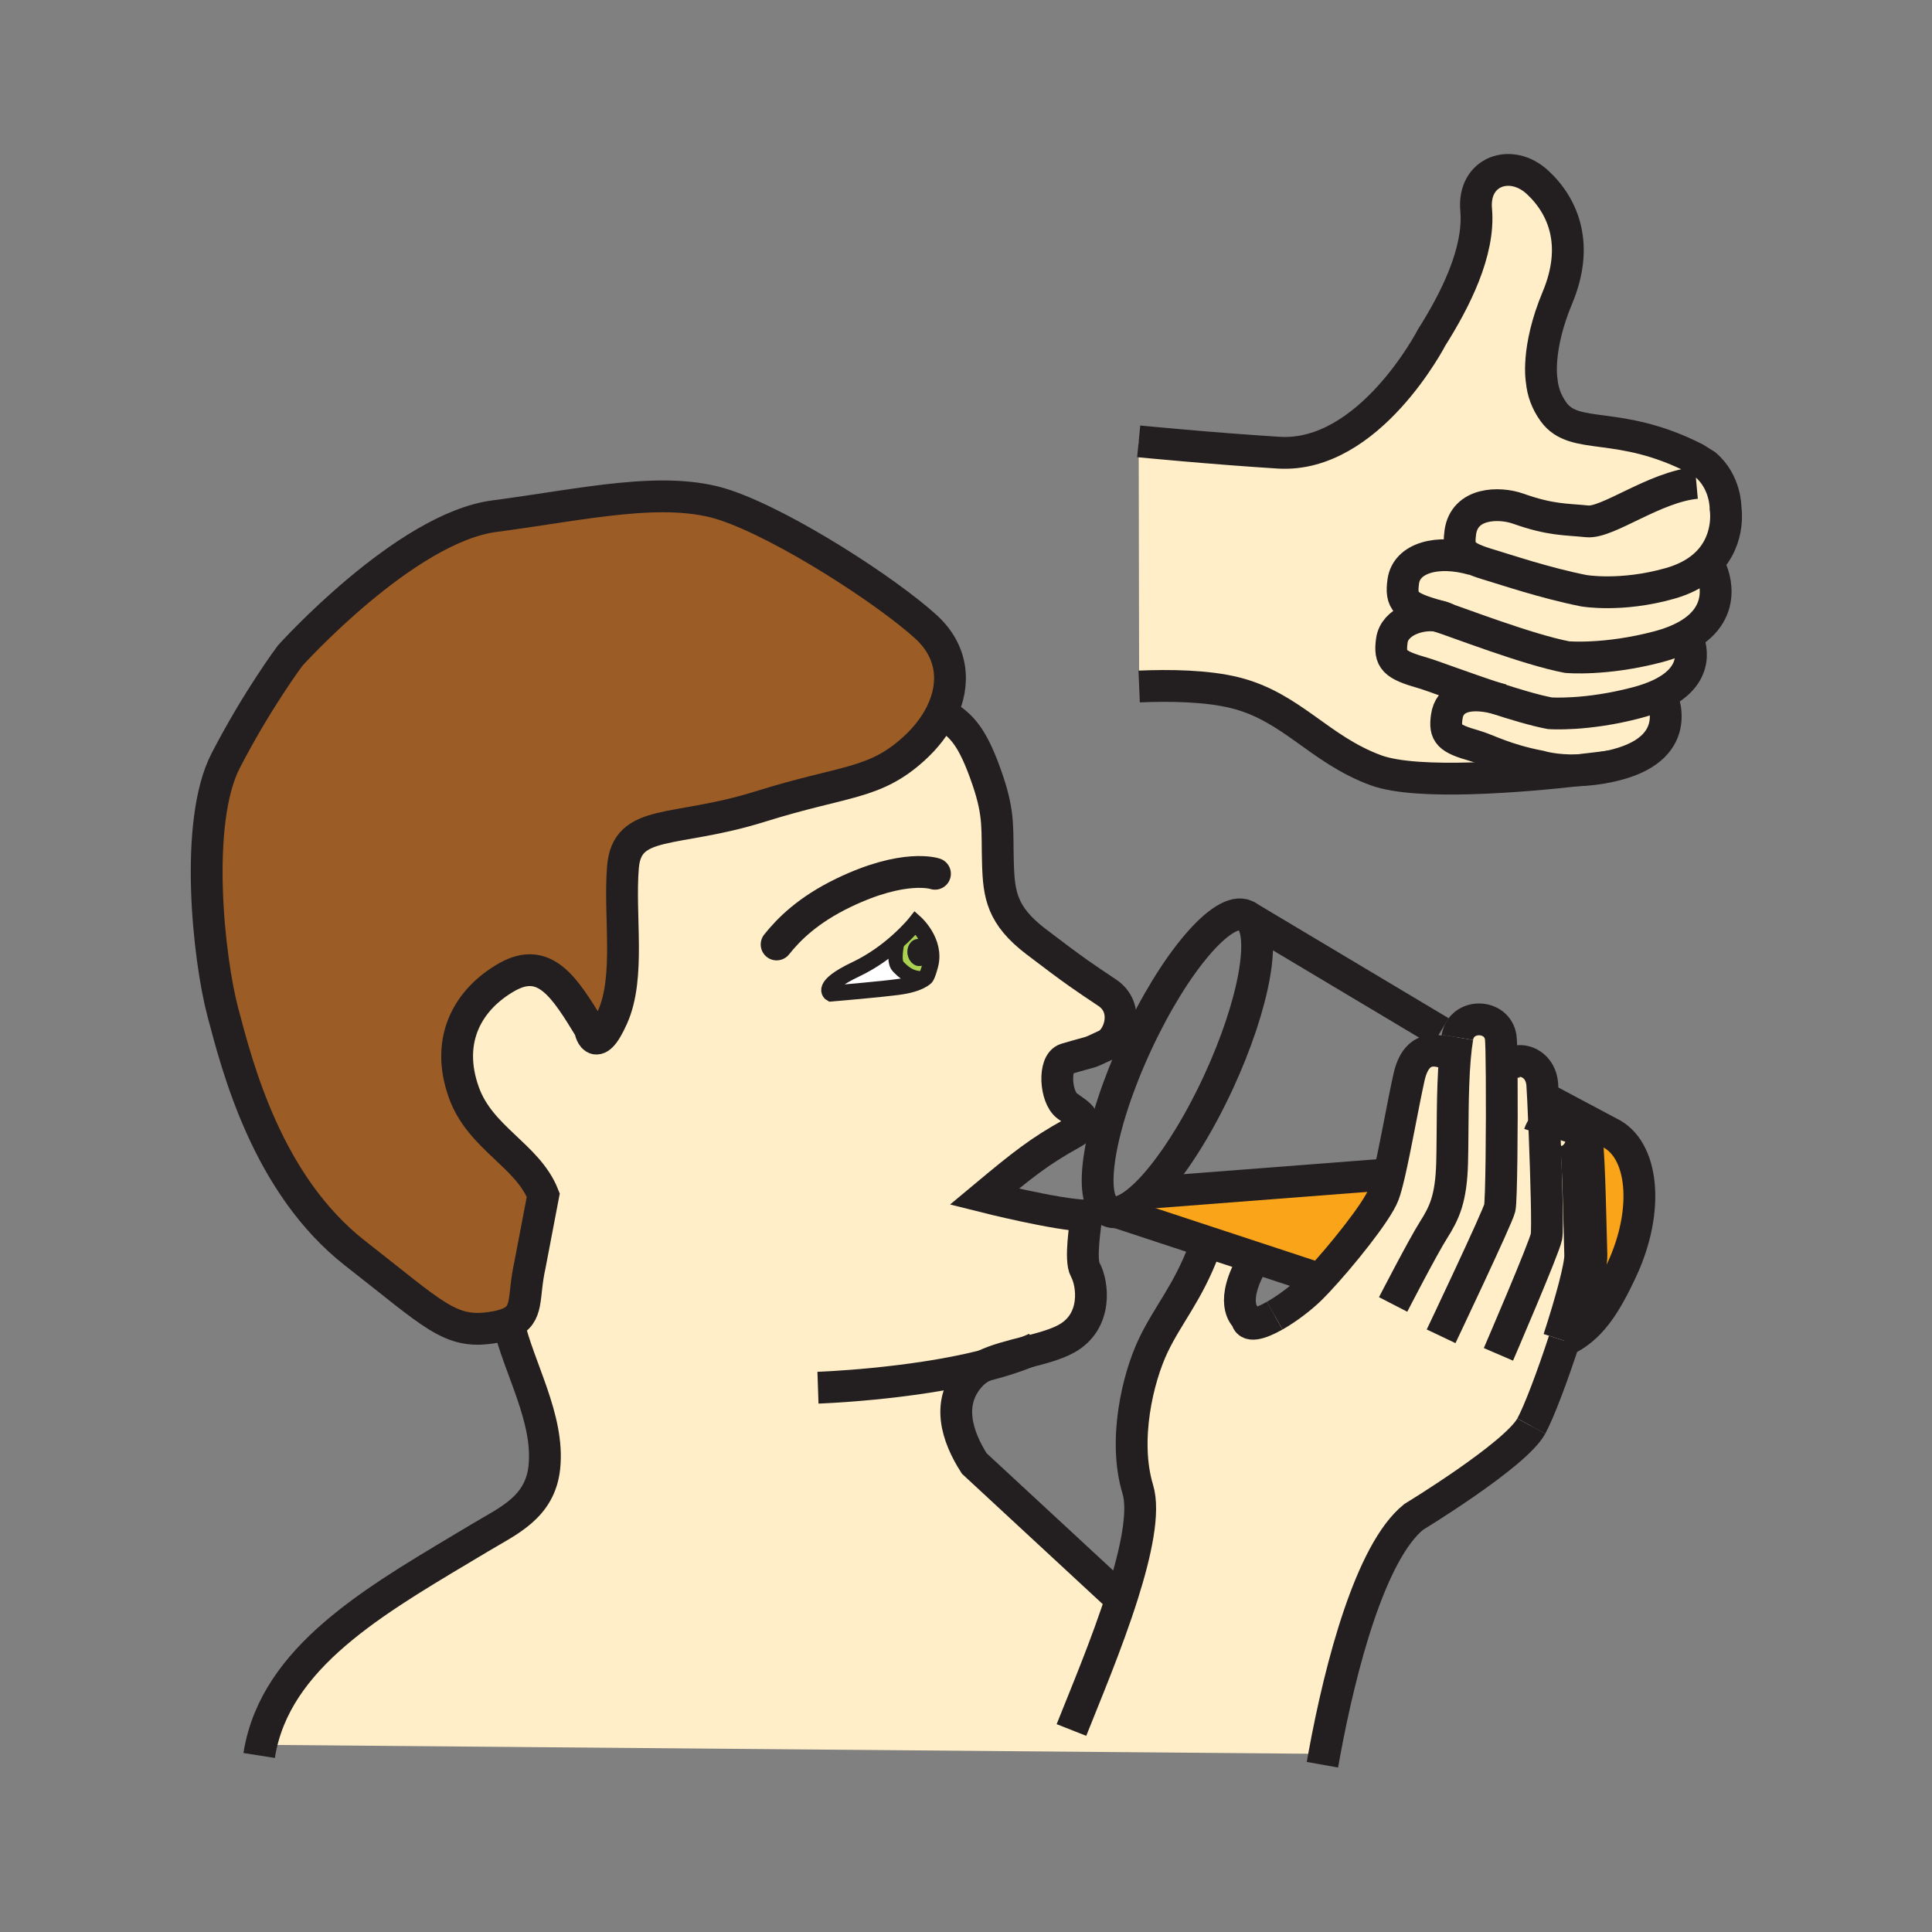 <?xml version="1.0" encoding="iso-8859-1"?>
<!-- Generator: Adobe Illustrator 12.0.1, SVG Export Plug-In . SVG Version: 6.00 Build 51448)  -->
<!DOCTYPE svg PUBLIC "-//W3C//DTD SVG 1.1//EN" "http://www.w3.org/Graphics/SVG/1.1/DTD/svg11.dtd">
<svg  version="1.1" id="Layer_1" xmlns="http://www.w3.org/2000/svg" xmlns:xlink="http://www.w3.org/1999/xlink" width="850.394" height="850.394"
	 viewBox="0 0 850.394 850.394" style="overflow:visible;enable-background:new 0 0 850.394 850.394;" xml:space="preserve">
<rect x="0" y="0" width="850.394" height="850.394" fill="#808080" stroke="none"/>
<g id="XMLID_1_">
	<g>
		<path style="fill:#FFEEC8;" d="M648.55,246.12l-0.06,0.14c-15.811-4.57-29.37-0.66-30.811,9.58c-1.26,8.94,0.95,11.21,14.48,15.07
			c0.22,0.06,0.47,0.14,0.75,0.23c-7.87-1.4-19.08,2.44-20.26,10.72c-1.21,8.55,0.92,10.73,13.85,14.41
			c3.7,1.06,17.52,6.31,31.61,10.95c-12.471-2.98-20.141,0.06-21.29,8.21c-1.09,7.64,0.819,9.59,12.39,12.89
			c5.34,1.53,13.16,6.04,28.65,8.99c0,0,6.359,2.04,16.609,1.75c-23.43,2.63-70.43,6.74-88.83-0.01
			c-24.97-9.16-37.029-27.88-61.989-34.12c-12.48-3.12-28.931-3.33-42.24-2.76l-0.2-107.91c0,0,32.11,3.15,61.58,4.99
			c39.93,2.5,67.39-50.75,67.39-50.75c9.99-15.82,21.23-37.45,19.561-56.18c-1.521-17.03,15.39-22.88,27.04-12.06
			c11.649,10.82,18.31,27.87,8.739,50.76c-9.569,22.88-6.909,36.61-6.909,36.61c0.42,4.6,2,9.28,5.239,13.73
			c9.351,12.79,28.431,3.19,62.28,20.39l4.59,2.87c9,7.67,8.8,19.06,8.8,19.06s2.761,15.8-10.64,26.37
			c-3.43,2.71-7.93,5.07-13.8,6.74c-21.61,6.13-38,3.21-38,3.21c-16.92-3.35-34.9-9.44-40.75-11.17
			C653.08,247.87,650.53,247.01,648.55,246.12z"/>
		<path style="fill:#FFEEC8;" d="M742.34,279.83c-3.32,1.85-7.439,3.51-12.55,4.86c-23.28,6.12-40.06,4.54-40.06,4.54
			c-17.48-3.32-49.021-15.63-56.82-18.09c-0.28-0.09-0.53-0.17-0.75-0.23c-13.53-3.86-15.74-6.13-14.48-15.07
			c1.44-10.24,15-14.15,30.811-9.58l0.06-0.14c1.98,0.89,4.53,1.75,7.78,2.71c5.85,1.73,23.83,7.82,40.75,11.17
			c0,0,16.39,2.92,38-3.21c5.87-1.67,10.37-4.03,13.8-6.74l4.061,0.24C752.94,250.29,762.39,268.63,742.34,279.83z"/>
		<path style="fill:#FFEEC8;" d="M658.11,307.22c-14.091-4.64-27.91-9.89-31.61-10.95c-12.93-3.68-15.06-5.86-13.85-14.41
			c1.18-8.28,12.39-12.12,20.26-10.72c7.8,2.46,39.34,14.77,56.82,18.09c0,0,16.779,1.58,40.06-4.54
			c5.11-1.35,9.229-3.01,12.55-4.86c1.58,3.2,6.97,16.84-11.439,25.72c-2.881,1.39-6.36,2.66-10.53,3.76
			c-22.271,5.86-38.19,4.64-38.19,4.64C675.58,312.69,666.79,310.07,658.11,307.22z"/>
		<path style="fill:#FFEEC8;" d="M708.16,337.39c-0.42,0.05-5.68,0.78-13.69,1.67c-10.25,0.29-16.609-1.75-16.609-1.75
			c-15.49-2.95-23.311-7.46-28.65-8.99c-11.57-3.3-13.479-5.25-12.39-12.89c1.149-8.15,8.819-11.19,21.29-8.21
			c8.68,2.85,17.47,5.47,24.069,6.73c0,0,15.92,1.22,38.19-4.64c4.17-1.1,7.649-2.37,10.53-3.76l0.239,0.49
			c0,0,11.38,22.4-19.409,30.51C710.52,336.87,709.33,337.15,708.16,337.39z"/>
		<path style="fill:#FAA41A;" d="M708.18,498.45c15.301,7.069,17.9,34.01,5.801,60.16c-7.561,16.34-14.211,26.409-25.53,31.51
			c5.3-16.26,9.729-32.41,9.569-37.68c-0.329-10.33-0.859-42-1.96-50.08c-1.22-9.141-13.949-9.561-16.1-2.63h-0.06
			c-0.23-5.891-0.46-11.29-0.66-15.381l2.21-0.109L708.18,498.45z"/>
		<path style="fill:#FFEEC8;" d="M395.08,414.25c-4.51,4.04-10.8,8.8-18.44,12.42c-16.17,7.68-10.84,10.66-10.84,10.66
			s22.69-1.88,30.8-3.09c5.31-0.79,8.26-2.21,9.67-3.09c0.73-0.46,1.04-0.771,1.04-0.771s0.74-0.11,2.18-5.59
			c2.71-10.32-6.54-18.6-6.54-18.6S400.13,409.76,395.08,414.25z M494.12,701.85c5.93-18.739,9.689-36.439,6.7-46.31
			c-6.54-21.59-0.03-49.01,6.819-63.35C514.2,578.47,522.77,569.18,530,550l1.13-3.44l23.3,7.671c-1.75,1.38-4.01,2.96-4.43,3.77
			c-8.79,16.98-1.24,22.18-1.24,22.18c0.16,4.15,5.73,2.66,12.311-1.069c5.479-3.11,11.66-7.78,15.949-12.021
			c0.881-0.88,1.851-1.88,2.891-2.979c10.02-10.63,26.22-30.681,29.1-38.36c0.75-2,1.57-5.03,2.431-8.72
			c2.8-11.92,6.05-30.63,8.75-42.84c3.97-17.971,17.34-10.431,20.21-8.58c0.27-3.221,0.63-6.25,1.09-9.011
			c1.79-10.739,17.6-10.359,19.08,0.051c0.229,1.59,0.37,8.43,0.43,17.399h0.84c0.47-10.38,16.05-9.27,17.01,3.28
			c0.091,1.13,0.23,3.63,0.391,7.02c0.2,4.091,0.43,9.49,0.66,15.381h0.06c2.15-6.931,14.88-6.511,16.1,2.63
			c1.101,8.08,1.631,39.75,1.96,50.08c0.16,5.27-4.27,21.42-9.569,37.68c-5.101,15.62-11.021,31.35-14.431,37.59
			c-6.949,12.74-51.8,40-51.8,40c-18.899,15.32-32.1,65.26-39.279,104.28l-467.97-3.98c9.36-41.56,53.94-65.72,96.38-91.2
			c12.46-7.479,26.39-13.3,28.26-31.01c2.25-21.439-11.38-43.939-15.74-63.319c9.07-3.79,6.21-11.48,9.34-25.431l5.92-31
			c-6.94-17.53-27.71-25.04-34.93-45.109c-8.49-23.58,2.14-41.32,18.91-50.851c16.77-9.54,25.5,4.67,36.52,22.7
			c0,0,2.09,12.65,9.99-5.1c7.89-17.74,2.85-44.101,4.57-65.88c1.72-21.8,22.61-14.98,60.26-26.75
			c37.65-11.78,50.27-9.61,67.78-25.48c5.24-4.75,9.36-10.08,12.09-15.63l1.1,0.55c7.75,4.83,12.71,9.35,19.43,29.23
			c5.17,15.34,3.95,21.61,4.41,36.46c0.41,13.71,1.76,22.79,16.66,34.2c17.58,13.44,21.58,15.97,31.48,22.6
			c9.899,6.62,5.47,20.17-0.57,23c-9.29,4.34-4.2,2.13-17.66,6.14c-5.59,1.66-4.68,16.79,0.51,20.63c5.16,3.82,11.75,6.82,2,12.19
			c-14.109,7.77-21.77,13.89-38.439,27.79c0,0,32.45,8.16,44.93,8.33c-0.33,4-2.97,19.38-0.47,23.859
			c3.319,5.98,5.56,22.7-8.34,30.34c-4.57,2.511-10.86,4.19-17.271,5.82c-6.82,1.75-13.78,3.45-18.93,6.04
			c-2.03,1.021-3.771,2.18-5.12,3.53c-12.18,12.18-6.62,27.93,0.79,39.51l61.47,56.93L494.12,701.85z"/>
		<path style="fill:#FAA41A;" d="M554.43,554.23l-23.3-7.671l-39.46-13c3.9-0.479,8.8-3.8,14.17-9.319l1.55,0.649l103.53-7.989
			l0.521,0.13c-0.86,3.689-1.681,6.72-2.431,8.72c-2.88,7.68-19.08,27.73-29.1,38.36L578,562L554.43,554.23z"/>
		<path style="fill:#9C5C25;" d="M223.87,582.48c-1.94,0.819-4.44,1.449-7.66,1.93c-18.23,2.68-25.02-5.561-59.76-32.66
			c-38.89-30.33-51.95-82.08-58.33-106.09c-6.38-24.02-12.77-83.77,1.23-110.87c14.01-27.09,28.36-46.2,28.36-46.2
			s50.59-56.25,89.94-61.4c39.34-5.15,75.13-13.79,101.71-4.8c26.58,9,70.86,37.75,88.1,53.41c12.08,10.96,13.25,25.17,6.86,38.15
			c-2.73,5.55-6.85,10.88-12.09,15.63c-17.51,15.87-30.13,13.7-67.78,25.48c-37.65,11.77-58.54,4.95-60.26,26.75
			c-1.72,21.78,3.32,48.14-4.57,65.88c-7.9,17.75-9.99,5.1-9.99,5.1c-11.02-18.03-19.75-32.24-36.52-22.7
			c-16.77,9.53-27.4,27.271-18.91,50.851c7.22,20.069,27.99,27.579,34.93,45.109l-5.92,31C230.08,571,232.94,578.69,223.87,582.48z"
			/>
		<path style="fill:#ABD150;" d="M402.95,406.19c0,0,9.25,8.28,6.54,18.6c-1.44,5.479-2.18,5.59-2.18,5.59s-0.31,0.311-1.04,0.771
			l-0.43-0.54c-5.27,0.029-8.34-2.91-10.56-5.21c-2.22-2.3-0.45-10.09-0.2-11.15C400.13,409.76,402.95,406.19,402.95,406.19z
			 M405.27,425.17c2.73-0.41,4.53-3.38,4.05-6.64c-0.48-3.24-3.08-5.56-5.81-5.16c-2.71,0.41-4.51,3.38-4.02,6.63
			C399.97,423.26,402.56,425.57,405.27,425.17z"/>
		<path style="fill:#231F20;" d="M409.32,418.53c0.48,3.26-1.32,6.23-4.05,6.64c-2.71,0.4-5.3-1.91-5.78-5.17
			c-0.49-3.25,1.31-6.22,4.02-6.63C406.24,412.97,408.84,415.29,409.32,418.53z"/>
		<path style="fill:#FFFFFF;" d="M405.84,430.61l0.43,0.54c-1.41,0.88-4.36,2.3-9.67,3.09c-8.11,1.21-30.8,3.09-30.8,3.09
			s-5.33-2.98,10.84-10.66c7.64-3.62,13.93-8.38,18.44-12.42c-0.25,1.06-2.02,8.85,0.2,11.15
			C397.5,427.7,400.57,430.64,405.84,430.61z"/>
	</g>
	<g>
		<path style="fill:none;stroke:#231F20;stroke-width:7;" d="M406.27,431.15c0.73-0.46,1.04-0.771,1.04-0.771s0.74-0.11,2.18-5.59
			c2.71-10.32-6.54-18.6-6.54-18.6s-2.82,3.57-7.87,8.06c-4.51,4.04-10.8,8.8-18.44,12.42c-16.17,7.68-10.84,10.66-10.84,10.66
			s22.69-1.88,30.8-3.09C401.91,433.45,404.86,432.03,406.27,431.15z"/>
		<path style="fill:none;stroke:#231F20;stroke-width:14;stroke-linecap:round;stroke-linejoin:round;" d="M411.54,384.6
			c0,0-13.35-4.63-40.35,8.41c-15.71,7.6-24.05,16.08-29.35,22.71"/>
		<path style="fill:none;stroke:#231F20;stroke-width:6.312;" d="M395.11,414.13c0,0-0.01,0.04-0.03,0.12
			c-0.25,1.06-2.02,8.85,0.2,11.15c2.22,2.3,5.29,5.24,10.56,5.21"/>
		<path style="fill:none;stroke:#231F20;stroke-width:14;" d="M414.32,313.95c-2.73,5.55-6.85,10.88-12.09,15.63
			c-17.51,15.87-30.13,13.7-67.78,25.48c-37.65,11.77-58.54,4.95-60.26,26.75c-1.72,21.78,3.32,48.14-4.57,65.88
			c-7.9,17.75-9.99,5.1-9.99,5.1c-11.02-18.03-19.75-32.24-36.52-22.7c-16.77,9.53-27.4,27.271-18.91,50.851
			c7.22,20.069,27.99,27.579,34.93,45.109l-5.92,31c-3.13,13.95-0.27,21.641-9.34,25.431c-1.94,0.819-4.44,1.449-7.66,1.93
			c-18.23,2.68-25.02-5.561-59.76-32.66c-38.89-30.33-51.95-82.08-58.33-106.09c-6.38-24.02-12.77-83.77,1.23-110.87
			c14.01-27.09,28.36-46.2,28.36-46.2s50.59-56.25,89.94-61.4c39.34-5.15,75.13-13.79,101.71-4.8c26.58,9,70.86,37.75,88.1,53.41
			C419.54,286.76,420.71,300.97,414.32,313.95z"/>
		<path style="fill:none;stroke:#231F20;stroke-width:14;" d="M222.93,577.23c0.22,1.72,0.55,3.47,0.94,5.25
			c4.36,19.38,17.99,41.88,15.74,63.319c-1.87,17.71-15.8,23.53-28.26,31.01c-42.44,25.48-87.02,49.641-96.38,91.2
			c-0.35,1.54-0.65,3.101-0.9,4.69"/>
		<path style="fill:none;stroke:#231F20;stroke-width:14;" d="M490.3,701.1l-61.47-56.93c-7.41-11.58-12.97-27.33-0.79-39.51
			c1.35-1.351,3.09-2.51,5.12-3.53c5.149-2.59,12.109-4.29,18.93-6.04c6.41-1.63,12.7-3.31,17.271-5.82
			c13.899-7.64,11.659-24.359,8.34-30.34c-2.5-4.479,0.14-19.859,0.47-23.859c-12.479-0.17-44.93-8.33-44.93-8.33
			c16.67-13.9,24.33-20.021,38.439-27.79c9.75-5.37,3.16-8.37-2-12.19c-5.189-3.84-6.1-18.97-0.51-20.63
			c13.46-4.01,8.37-1.8,17.66-6.14c6.04-2.83,10.47-16.38,0.57-23c-9.9-6.63-13.9-9.16-31.48-22.6
			c-14.9-11.41-16.25-20.49-16.66-34.2c-0.46-14.85,0.76-21.12-4.41-36.46c-6.72-19.88-11.68-24.4-19.43-29.23"/>
		<path style="fill:none;stroke:#231F20;stroke-width:14;" d="M360.04,610.81c0,0,40.11-1.34,73.12-9.68
			c6.74-1.7,13.189-3.689,18.93-6.04c1.32-0.53,2.601-1.08,3.84-1.649"/>
		<path style="fill:none;stroke:#231F20;stroke-width:14;stroke-miterlimit:10;" d="M659.55,596.14c0,0,20.16-46.77,21.141-51.81
			c0.6-3.21-0.07-26.28-0.79-44.6c-0.23-5.891-0.46-11.29-0.66-15.381c-0.16-3.39-0.3-5.89-0.391-7.02
			c-0.96-12.55-16.54-13.66-17.01-3.28"/>
		<path style="fill:none;stroke:#231F20;stroke-width:14;stroke-miterlimit:10;" d="M641.49,456.6c-0.46,2.761-0.82,5.79-1.09,9.011
			c-1.28,14.72-0.87,33.239-1.23,46.26c-0.439,15.88-3.46,22.05-8.15,29.47c-4.71,7.41-17.819,32.83-17.819,32.83"/>
		<path style="fill:none;stroke:#231F20;stroke-width:14;stroke-miterlimit:10;" d="M634.32,588.19c0,0,24.81-52.21,25.819-56.471
			c0.73-3.01,1.021-36.34,0.86-57.67c-0.06-8.97-0.2-15.81-0.43-17.399c-1.48-10.41-17.29-10.79-19.08-0.051"/>
		<path style="fill:none;stroke:#231F20;stroke-width:14;stroke-miterlimit:10;" d="M530,550c-7.23,19.18-15.8,28.47-22.36,42.19
			c-6.85,14.34-13.359,41.76-6.819,63.35c2.989,9.87-0.771,27.57-6.7,46.31c-7.01,22.181-17.061,45.82-22.51,59.631"/>
		<path style="fill:none;stroke:#231F20;stroke-width:14;stroke-miterlimit:10;" d="M561.07,579.11
			c-6.58,3.729-12.15,5.22-12.311,1.069c0,0-7.55-5.199,1.24-22.18c0.42-0.81,2.68-2.39,4.43-3.77c1.021-0.801,1.86-1.54,2.07-2"/>
		<path style="fill:none;stroke:#231F20;stroke-width:14;stroke-miterlimit:10;" d="M640.95,465.99c0,0-0.19-0.141-0.55-0.38
			c-2.87-1.851-16.24-9.391-20.21,8.58c-2.7,12.21-5.95,30.92-8.75,42.84c-0.86,3.689-1.681,6.72-2.431,8.72
			c-2.88,7.68-19.08,27.73-29.1,38.36c-1.04,1.1-2.01,2.1-2.891,2.979c-4.289,4.24-10.47,8.91-15.949,12.021"/>
		<path style="fill:none;stroke:#231F20;stroke-width:18.935;stroke-miterlimit:10;" d="M688.45,590.12
			c5.3-16.26,9.729-32.41,9.569-37.68c-0.329-10.33-0.859-42-1.96-50.08c-1.22-9.141-13.949-9.561-16.1-2.63"/>
		<path style="fill:none;stroke:#231F20;stroke-width:14;stroke-miterlimit:10;" d="M674.02,627.71
			c3.41-6.24,9.33-21.97,14.431-37.59"/>
		<path style="fill:none;stroke:#231F20;stroke-width:14;stroke-miterlimit:10;" d="M582.08,776.77c0.28-1.569,0.56-3.17,0.86-4.779
			c7.18-39.021,20.38-88.96,39.279-104.28c0,0,44.851-27.26,51.8-40"/>
		<path style="fill:none;stroke:#231F20;stroke-width:14;" d="M548.33,403c0.34,0.15,0.65,0.34,0.95,0.57
			c8.66,6.26,3.08,38.11-12.98,72.82c-9.58,20.681-20.78,37.87-30.46,47.851c-5.37,5.52-10.27,8.84-14.17,9.319
			c-1.29,0.16-2.479,0.011-3.53-0.479c-9.97-4.61-4.59-37.48,12.04-73.41C516.79,423.76,538.35,398.38,548.33,403z"/>
		<polyline style="fill:none;stroke:#231F20;stroke-width:14;" points="634.03,454.18 549.28,403.57 548.33,403 		"/>
		<path style="fill:none;stroke:#231F20;stroke-width:14;" d="M688.45,590.12c11.319-5.101,17.97-15.17,25.53-31.51
			c12.1-26.15,9.5-53.091-5.801-60.16l-26.729-14.21"/>
		<polyline style="fill:none;stroke:#231F20;stroke-width:14;" points="490.22,533.08 491.67,533.56 531.13,546.56 554.43,554.23 
			578,562 		"/>
		<line style="fill:none;stroke:#231F20;stroke-width:14;" x1="507.39" y1="524.89" x2="610.92" y2="516.9"/>
		<path style="fill:none;stroke:#231F20;stroke-width:14;" d="M741.96,279.14c0,0,0.15,0.24,0.38,0.69
			c1.58,3.2,6.97,16.84-11.439,25.72c-2.881,1.39-6.36,2.66-10.53,3.76c-22.271,5.86-38.19,4.64-38.19,4.64
			c-6.6-1.26-15.39-3.88-24.069-6.73c-14.091-4.64-27.91-9.89-31.61-10.95c-12.93-3.68-15.06-5.86-13.85-14.41
			c1.18-8.28,12.39-12.12,20.26-10.72c1.439,0.25,2.77,0.68,3.899,1.29"/>
		<path style="fill:none;stroke:#231F20;stroke-width:14;" d="M746.68,212.57c-18.31,1.66-39.09,17.83-48.05,16.91
			c-9.57-0.98-16.02-0.49-30.36-5.58c-8.34-2.95-23.72-2.8-25.5,10.47c-0.859,6.34,0.07,9.18,5.78,11.75
			c1.98,0.89,4.53,1.75,7.78,2.71c5.85,1.73,23.83,7.82,40.75,11.17c0,0,16.39,2.92,38-3.21c5.87-1.67,10.37-4.03,13.8-6.74
			c13.4-10.57,10.64-26.37,10.64-26.37s0.2-11.39-8.8-19.06l-4.59-2.87c-33.85-17.2-52.93-7.6-62.28-20.39
			c-3.239-4.45-4.819-9.13-5.239-13.73c0,0-2.66-13.73,6.909-36.61c9.57-22.89,2.91-39.94-8.739-50.76
			c-11.65-10.82-28.561-4.97-27.04,12.06c1.67,18.73-9.57,40.36-19.561,56.18c0,0-27.46,53.25-67.39,50.75
			c-29.47-1.84-61.58-4.99-61.58-4.99"/>
		<path style="fill:none;stroke:#231F20;stroke-width:14;" d="M752.94,250.29c0,0,9.449,18.34-10.601,29.54
			c-3.32,1.85-7.439,3.51-12.55,4.86c-23.28,6.12-40.06,4.54-40.06,4.54c-17.48-3.32-49.021-15.63-56.82-18.09
			c-0.28-0.09-0.53-0.17-0.75-0.23c-13.53-3.86-15.74-6.13-14.48-15.07c1.44-10.24,15-14.15,30.811-9.58"/>
		<path style="fill:none;stroke:#231F20;stroke-width:14;" d="M731.14,306.04c0,0,11.38,22.4-19.409,30.51
			c-1.211,0.32-2.4,0.6-3.57,0.84c-5.061,1.09-9.67,1.56-13.69,1.67c-10.25,0.29-16.609-1.75-16.609-1.75
			c-15.49-2.95-23.311-7.46-28.65-8.99c-11.57-3.3-13.479-5.25-12.39-12.89c1.149-8.15,8.819-11.19,21.29-8.21
			c0.92,0.22,1.88,0.47,2.859,0.76"/>
		<path style="fill:none;stroke:#231F20;stroke-width:14;" d="M708.19,337.38c0,0-0.011,0-0.03,0.01
			c-0.42,0.05-5.68,0.78-13.69,1.67c-23.43,2.63-70.43,6.74-88.83-0.01c-24.97-9.16-37.029-27.88-61.989-34.12
			c-12.48-3.12-28.931-3.33-42.24-2.76"/>
	</g>
</g>
<rect style="fill:none;" width="850.394" height="850.394"/>
</svg>
